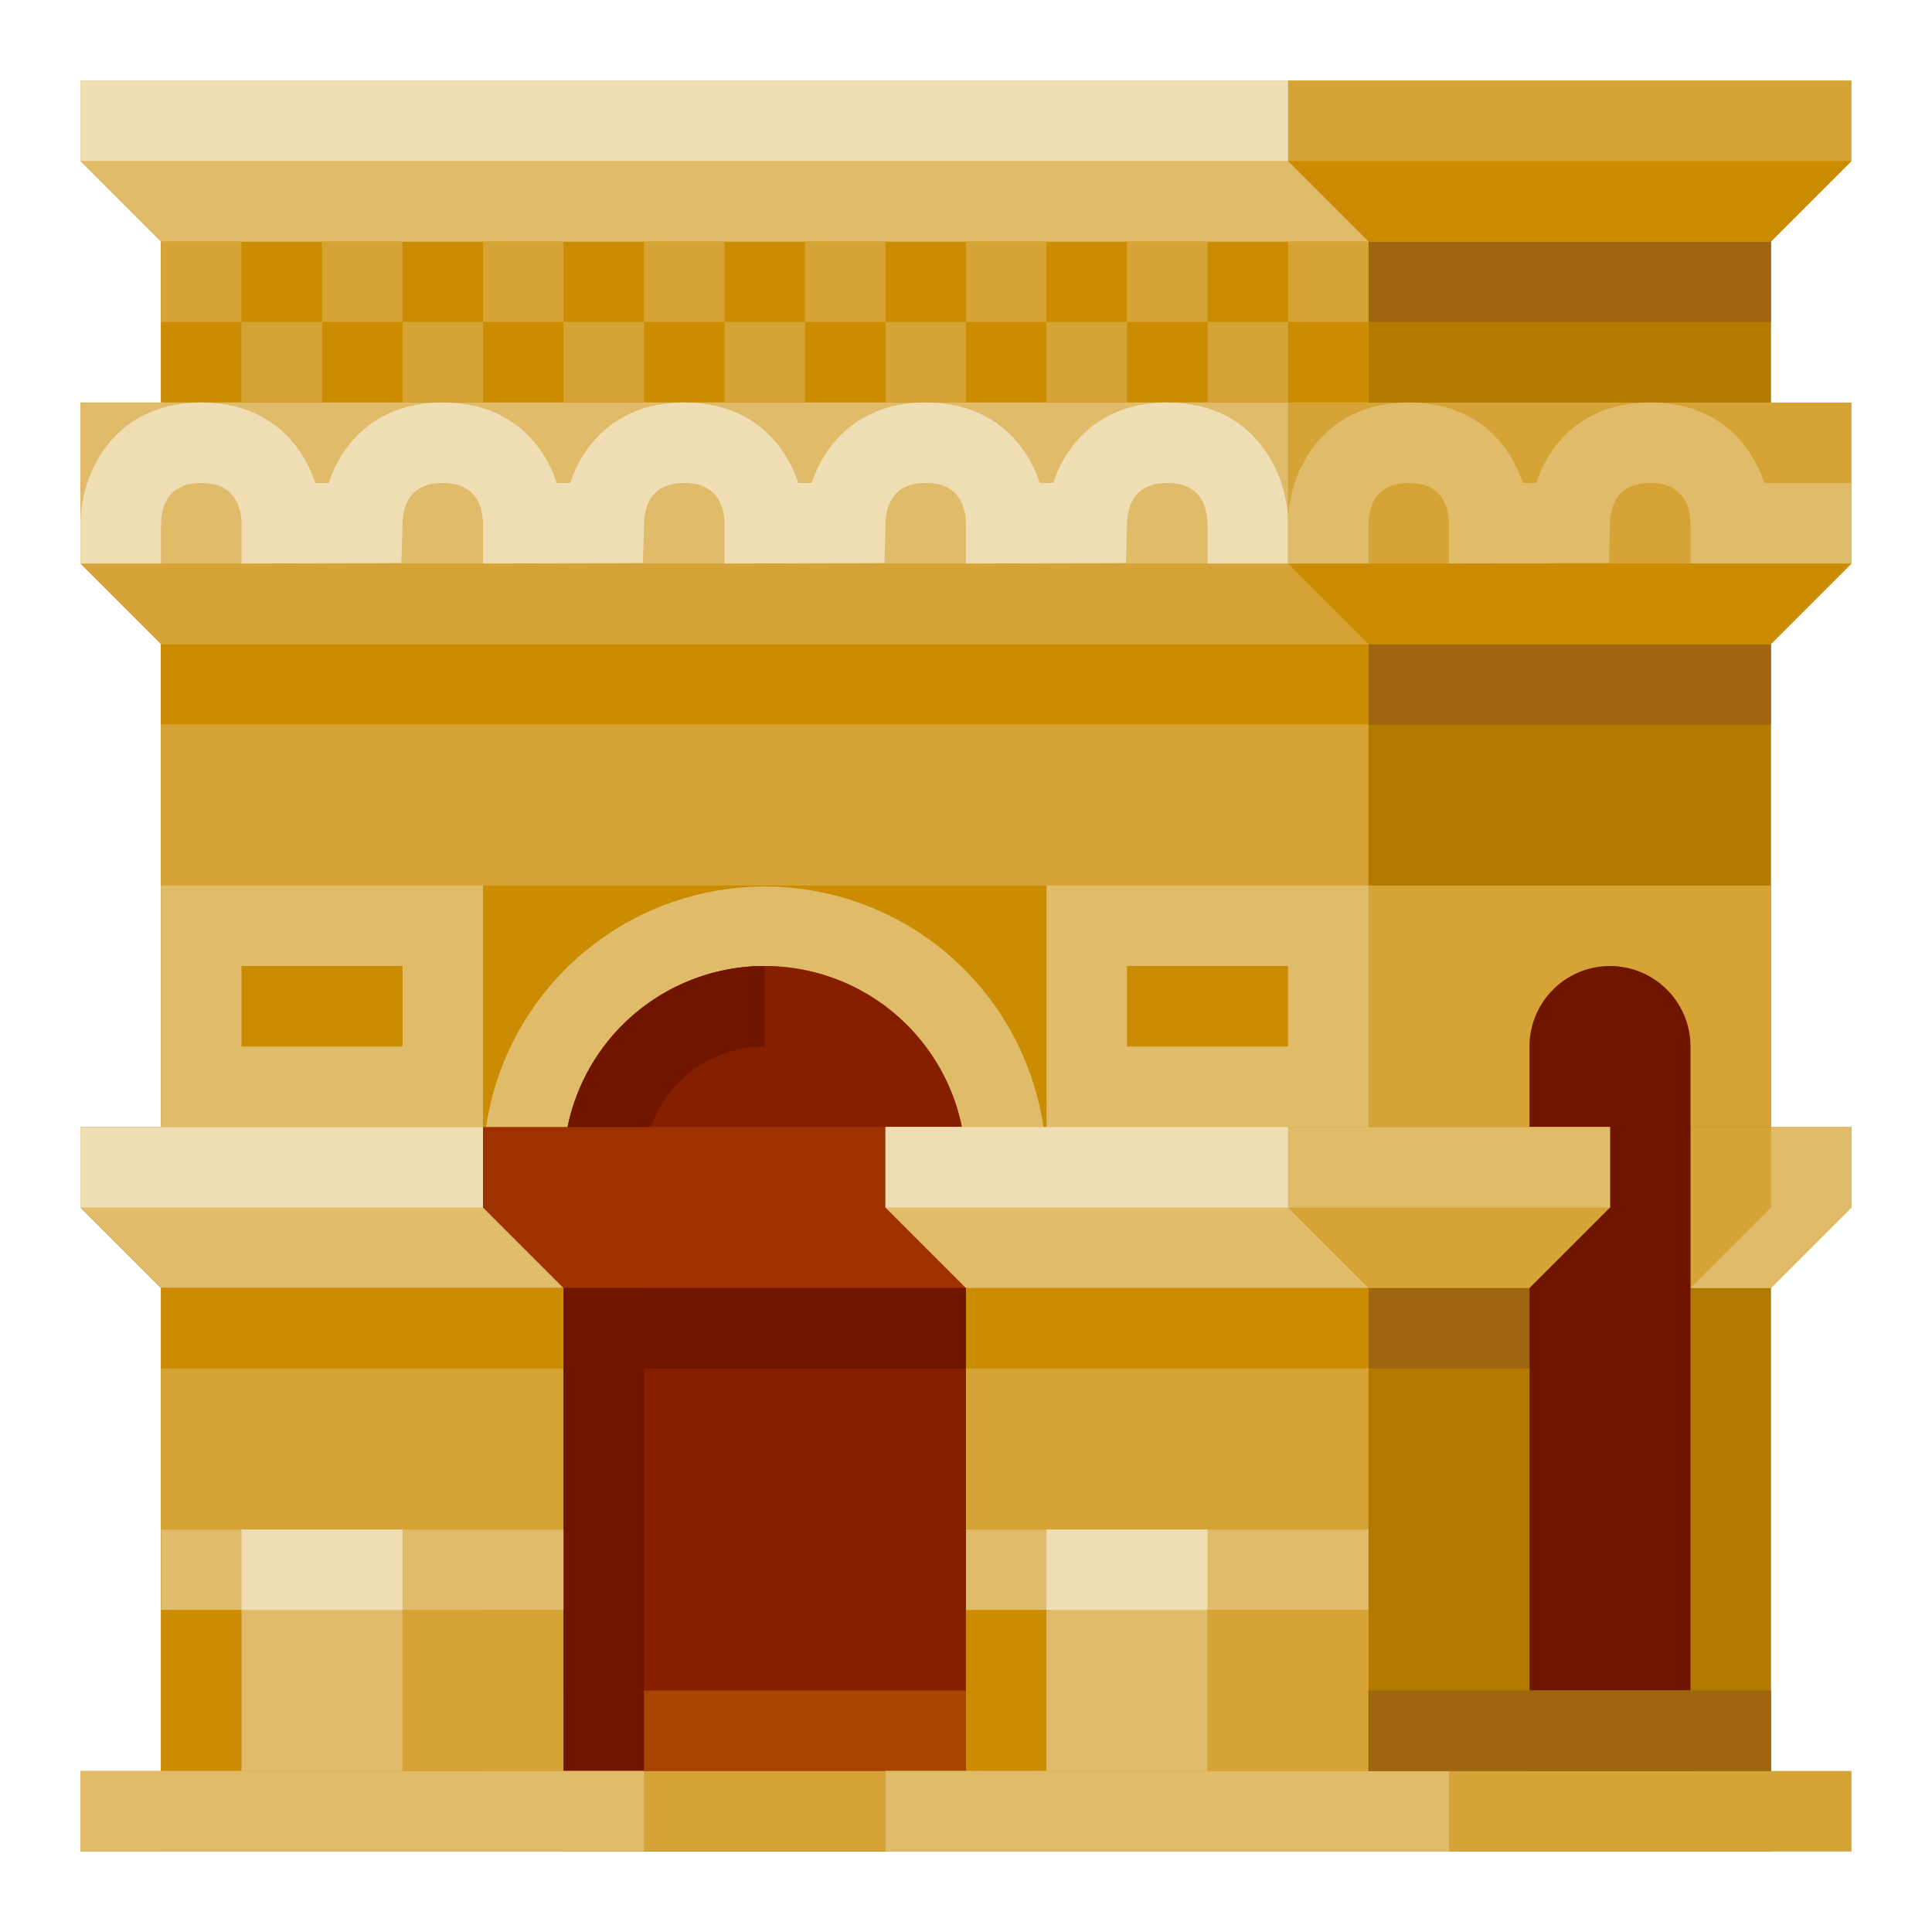 <svg xmlns="http://www.w3.org/2000/svg" viewBox="0 0 512 512"><title>Artboard 117</title><g id="Arc_de_Triomphe" data-name="Arc de Triomphe"><rect x="42.667" y="42.667" width="426.667" height="448" style="fill:#b37900"/><rect x="362.667" y="234.667" width="106.667" height="64" style="fill:#d6a436"/><polygon points="469.333 341.333 448 341.333 448 320 448 298.667 490.667 298.667 490.667 320 469.333 341.333" style="fill:#d6a436"/><rect x="362.667" y="341.333" width="42.667" height="21.333" style="fill:#9e6611"/><path d="M426.667,256h0A21.333,21.333,0,0,1,448,277.333v192a0,0,0,0,1,0,0H405.333a0,0,0,0,1,0,0v-192A21.333,21.333,0,0,1,426.667,256Z" style="fill:#701600"/><rect x="42.667" y="170.667" width="426.667" height="21.333" style="fill:#9e6611"/><rect x="42.667" y="64" width="426.667" height="21.333" style="fill:#9e6611"/><rect x="42.667" y="42.667" width="320" height="448" style="fill:#d6a436"/><rect x="256" y="405.333" width="106.667" height="64" style="fill:#cb8c01"/><rect x="42.667" y="405.333" width="106.667" height="64" style="fill:#cb8c01"/><rect x="106.667" y="426.667" width="42.667" height="42.667" transform="translate(256 896) rotate(180)" style="fill:#d6a436"/><rect x="320" y="426.667" width="42.667" height="42.667" transform="translate(682.667 896) rotate(180)" style="fill:#d6a436"/><rect x="42.667" y="234.667" width="85.333" height="64" style="fill:#e0bb69"/><rect x="277.333" y="234.667" width="85.333" height="64" style="fill:#e0bb69"/><rect x="128" y="234.667" width="149.333" height="64" style="fill:#cb8c01"/><path d="M277.333,320H256V309.333a53.333,53.333,0,0,0-106.667,0V320H128V309.333a74.667,74.667,0,0,1,149.333,0Z" style="fill:#e0bb69"/><rect x="42.667" y="64" width="320" height="42.667" style="fill:#cb8c01"/><path d="M202.667,256h0A53.333,53.333,0,0,1,256,309.333V490.667a0,0,0,0,1,0,0H149.333a0,0,0,0,1,0,0V309.333A53.333,53.333,0,0,1,202.667,256Z" style="fill:#851f00"/><rect x="149.333" y="448" width="106.667" height="21.333" transform="translate(405.333 917.333) rotate(180)" style="fill:#a84400"/><path d="M170.667,469.333H149.333v-160A53.389,53.389,0,0,1,202.667,256v21.333a32.035,32.035,0,0,0-32,32Z" style="fill:#701600"/><polygon points="256 341.333 42.667 341.333 21.333 320 21.333 298.667 256 298.667 256 341.333" style="fill:#9d3100"/><rect x="21.333" y="469.333" width="234.667" height="21.333" style="fill:#d6a436"/><polygon points="469.333 64 42.667 64 21.333 42.667 21.333 21.333 490.667 21.333 490.667 42.667 469.333 64" style="fill:#d6a436"/><polygon points="362.667 64 42.667 64 21.333 42.667 21.333 21.333 341.333 21.333 341.333 42.667 362.667 64" style="fill:#e0bb69"/><rect x="21.333" y="21.333" width="320" height="21.333" style="fill:#efddb4"/><polygon points="149.333 341.333 42.667 341.333 21.333 320 21.333 298.667 128 298.667 128 320 149.333 341.333" style="fill:#e0bb69"/><polygon points="405.333 341.333 256 341.333 234.667 320 234.667 298.667 426.667 298.667 426.667 320 405.333 341.333" style="fill:#d6a436"/><rect x="341.333" y="298.667" width="85.333" height="21.333" style="fill:#e0bb69"/><polygon points="469.333 341.333 448 341.333 469.333 320 469.333 298.667 490.667 298.667 490.667 320 469.333 341.333" style="fill:#e0bb69"/><polygon points="362.667 341.333 256 341.333 234.667 320 234.667 298.667 341.333 298.667 341.333 320 362.667 341.333" style="fill:#e0bb69"/><polygon points="469.333 170.667 42.667 170.667 21.333 149.333 21.333 106.667 490.667 106.667 490.667 149.333 469.333 170.667" style="fill:#d6a436"/><polygon points="362.667 170.667 42.667 170.667 21.333 149.333 21.333 106.667 341.333 106.667 341.333 149.333 362.667 170.667" style="fill:#e0bb69"/><rect x="21.333" y="469.333" width="149.333" height="21.333" style="fill:#e0bb69"/><rect x="234.667" y="469.333" width="256" height="21.333" style="fill:#d6a436"/><rect x="234.667" y="469.333" width="149.333" height="21.333" style="fill:#e0bb69"/><rect x="42.667" y="341.333" width="106.667" height="21.333" style="fill:#cb8c01"/><rect x="256" y="341.333" width="106.667" height="21.333" style="fill:#cb8c01"/><rect x="42.667" y="170.667" width="320" height="21.333" style="fill:#cb8c01"/><rect x="362.667" y="448" width="106.667" height="21.333" transform="translate(832 917.333) rotate(180)" style="fill:#b37900"/><rect x="42.667" y="64" width="21.333" height="21.333" style="fill:#d6a436"/><rect x="64" y="85.333" width="21.333" height="21.333" style="fill:#d6a436"/><rect x="85.333" y="64" width="21.333" height="21.333" style="fill:#d6a436"/><rect x="106.667" y="85.333" width="21.333" height="21.333" style="fill:#d6a436"/><rect x="128" y="64" width="21.333" height="21.333" style="fill:#d6a436"/><rect x="149.333" y="85.333" width="21.333" height="21.333" style="fill:#d6a436"/><rect x="170.667" y="64" width="21.333" height="21.333" style="fill:#d6a436"/><rect x="192" y="85.333" width="21.333" height="21.333" style="fill:#d6a436"/><rect x="213.333" y="64" width="21.333" height="21.333" style="fill:#d6a436"/><rect x="234.667" y="85.333" width="21.333" height="21.333" style="fill:#d6a436"/><rect x="256" y="64" width="21.333" height="21.333" style="fill:#d6a436"/><rect x="277.333" y="85.333" width="21.333" height="21.333" style="fill:#d6a436"/><rect x="298.667" y="64" width="21.333" height="21.333" style="fill:#d6a436"/><rect x="320" y="85.333" width="21.333" height="21.333" style="fill:#d6a436"/><rect x="341.333" y="64" width="21.333" height="21.333" style="fill:#d6a436"/><polygon points="362.667 170.667 42.667 170.667 21.333 149.333 384 149.333 362.667 170.667" style="fill:#d6a436"/><polygon points="469.333 170.667 362.667 170.667 341.333 149.333 490.667 149.333 469.333 170.667" style="fill:#cb8c01"/><polygon points="469.333 64 362.667 64 341.333 42.667 490.667 42.667 469.333 64" style="fill:#cb8c01"/><rect x="64" y="256" width="42.667" height="21.333" style="fill:#cb8c01"/><rect x="298.667" y="256" width="42.667" height="21.333" style="fill:#cb8c01"/><rect x="21.333" y="298.667" width="106.667" height="21.333" style="fill:#efddb4"/><rect x="234.667" y="298.667" width="106.667" height="21.333" style="fill:#efddb4"/><rect x="149.333" y="341.333" width="106.667" height="21.333" style="fill:#701600"/><rect x="362.667" y="448" width="106.667" height="21.333" style="fill:#9e6611"/><rect x="64" y="426.667" width="42.667" height="42.667" style="fill:#e0bb69"/><rect x="106.667" y="426.667" width="21.333" height="42.667" style="fill:#d6a436"/><rect x="42.667" y="405.333" width="106.667" height="21.333" style="fill:#e0bb69"/><rect x="64" y="405.333" width="42.667" height="21.333" style="fill:#efddb4"/><rect x="277.333" y="426.667" width="42.667" height="42.667" style="fill:#e0bb69"/><rect x="256" y="405.333" width="106.667" height="21.333" style="fill:#e0bb69"/><rect x="277.333" y="405.333" width="42.667" height="21.333" style="fill:#efddb4"/><path d="M341.333,149.333H320V138.667C319.875,133.865,317.917,128,309.333,128s-10.542,5.865-10.667,10.792l-.271,10.396L256,149.333V138.667C255.875,133.865,253.917,128,245.333,128s-10.542,5.865-10.667,10.792l-.271,10.396L192,149.333V138.667C191.875,133.865,189.917,128,181.333,128s-10.542,5.865-10.667,10.792l-.271,10.396L128,149.333V138.667C127.875,133.865,125.917,128,117.333,128s-10.542,5.865-10.667,10.792l-.271,10.396L64,149.333V138.667C63.875,133.865,61.917,128,53.333,128s-10.542,5.865-10.667,10.792v10.542H21.333V138.667c0-12.865,8.521-32,32-32C70.812,106.667,80,117.271,83.562,128h3.542c3.562-10.729,12.75-21.333,30.229-21.333S144,117.271,147.562,128h3.542c3.562-10.729,12.75-21.333,30.229-21.333S208,117.271,211.562,128h3.542c3.562-10.729,12.75-21.333,30.229-21.333S272,117.271,275.562,128h3.542c3.562-10.729,12.75-21.333,30.229-21.333,23.479,0,32,19.135,32,32Z" style="fill:#efddb4"/><path d="M490.667,149.333H448V138.667C447.875,133.865,445.917,128,437.333,128s-10.542,5.865-10.667,10.792l-.271,10.396L384,149.333V138.667C383.875,133.865,381.917,128,373.333,128s-10.542,5.865-10.667,10.792v10.542H341.333V138.667c0-12.865,8.521-32,32-32C390.812,106.667,400,117.271,403.562,128h3.542c3.562-10.729,12.75-21.333,30.229-21.333S464,117.271,467.562,128h23.104Z" style="fill:#e0bb69"/></g></svg>